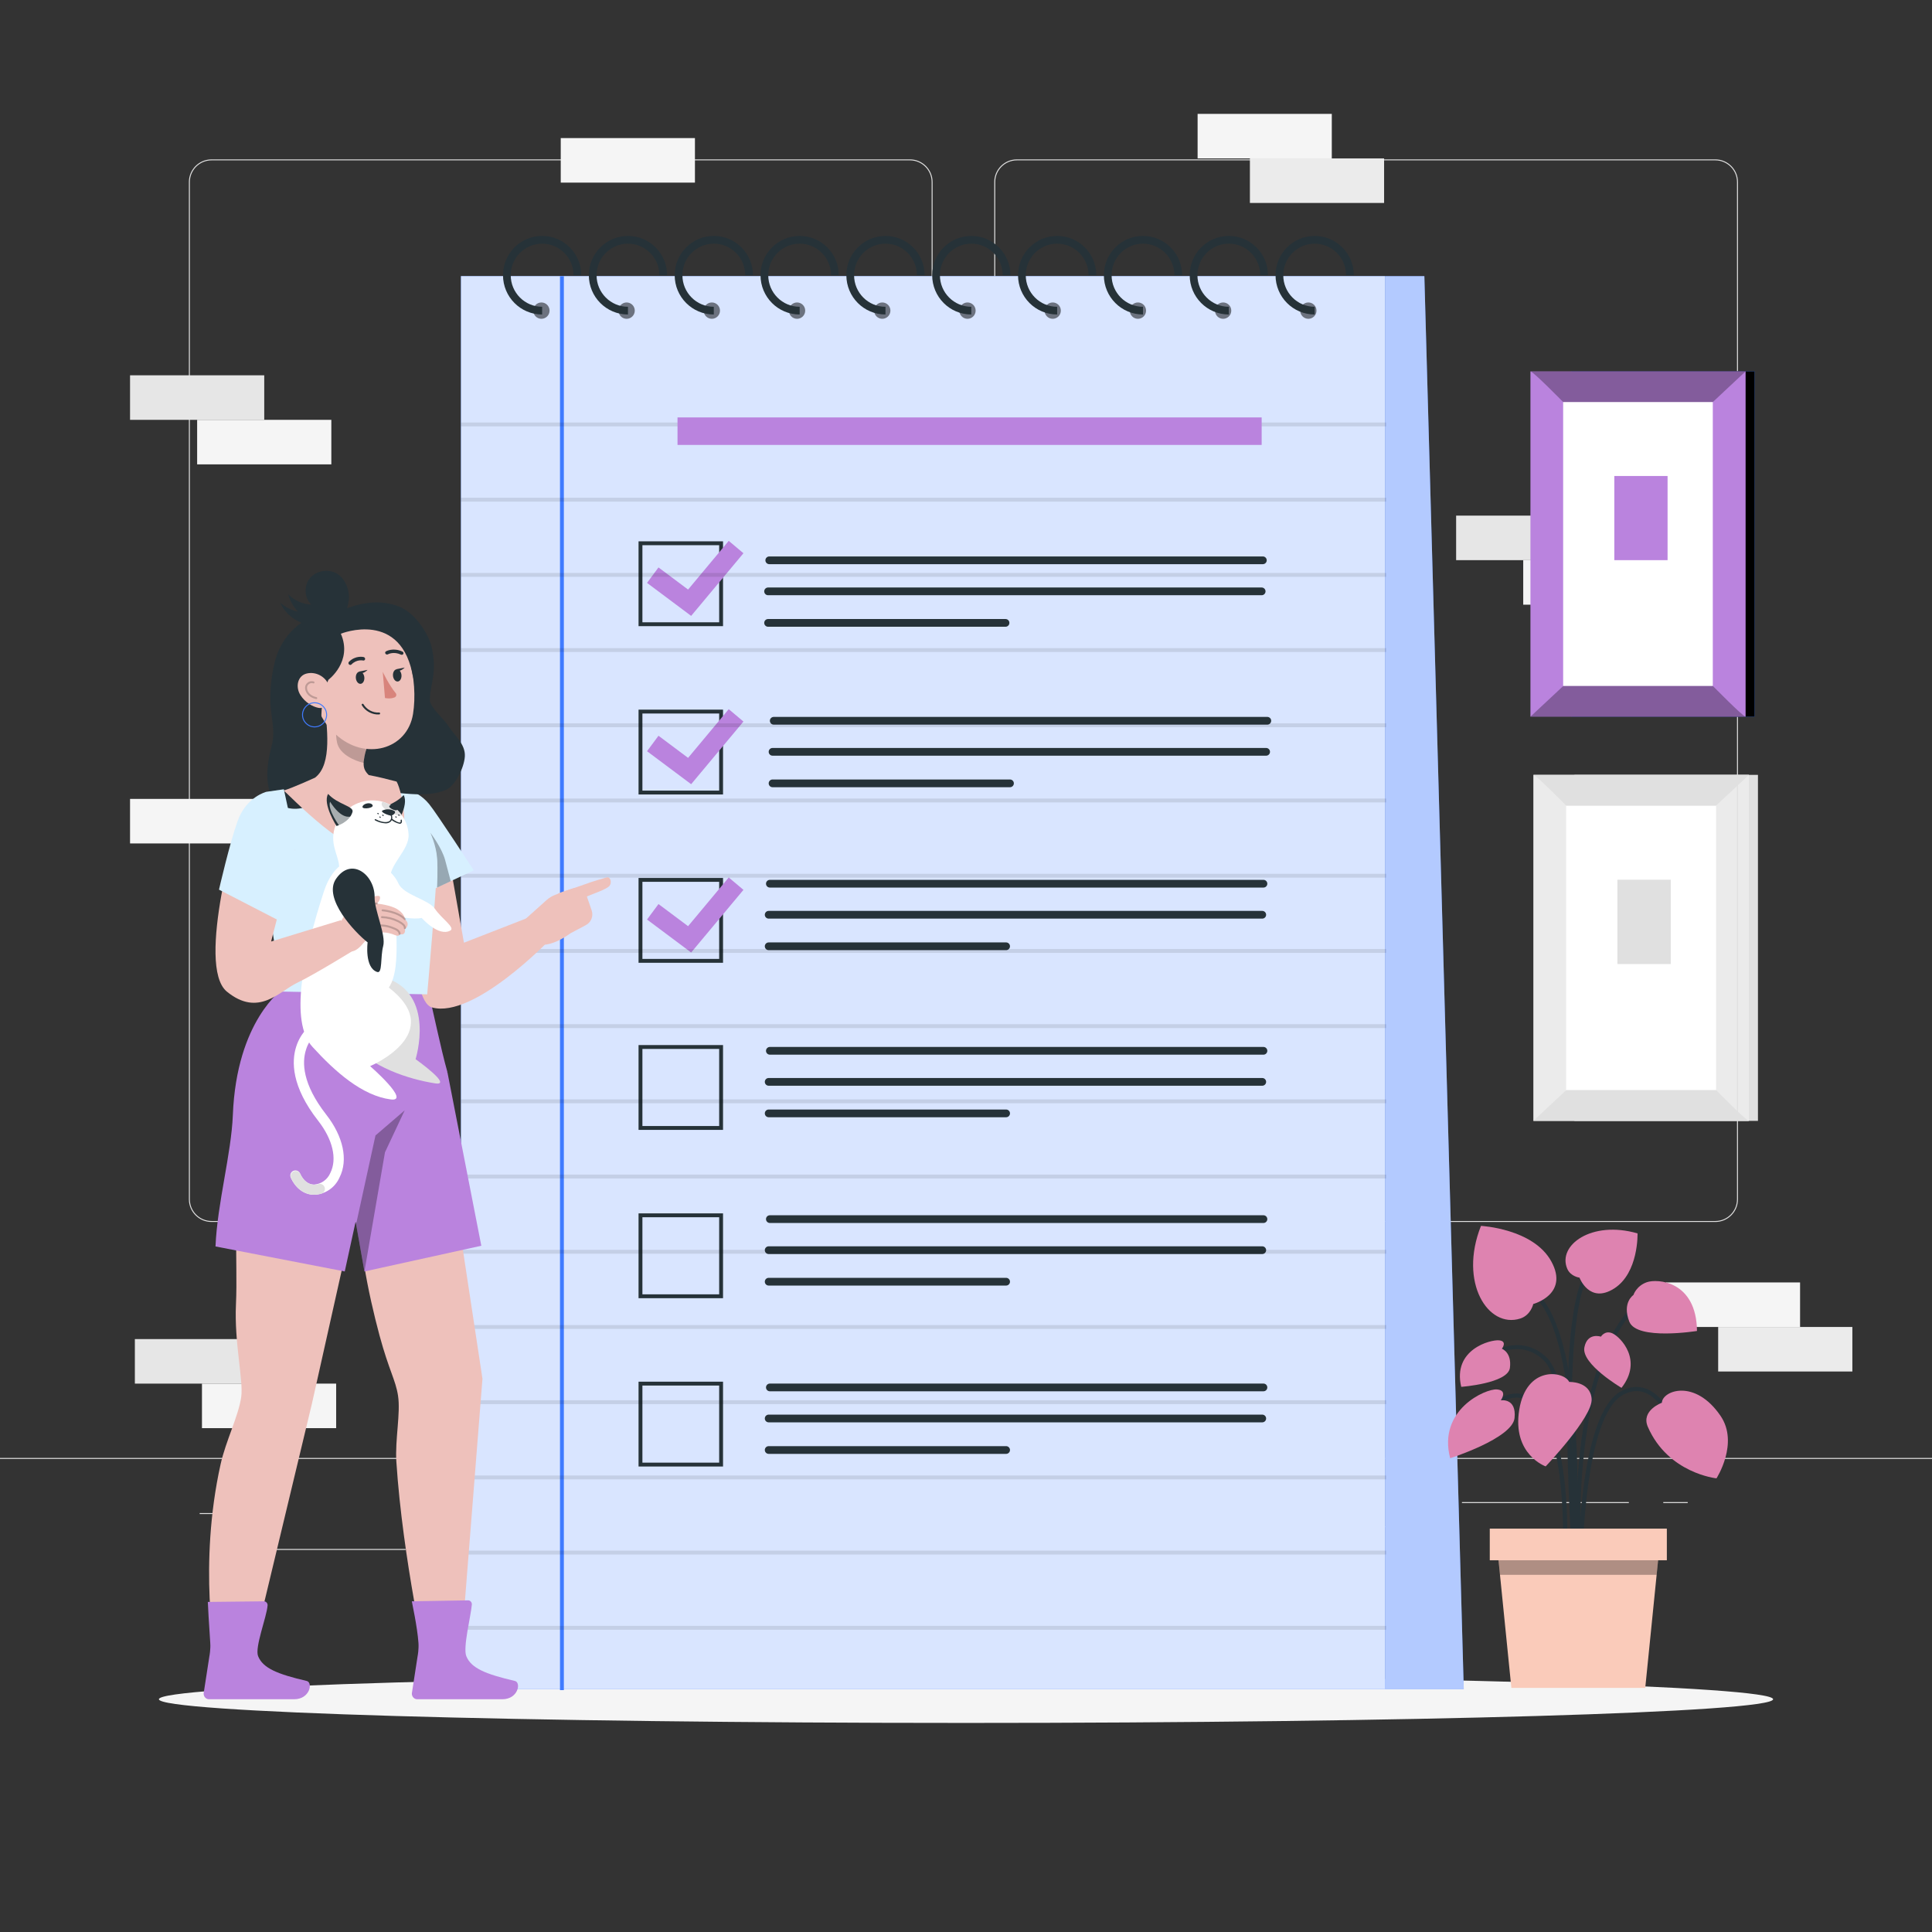 <?xml version="1.0" encoding="utf-8"?>
<svg version="1.1" xmlns="http://www.w3.org/2000/svg" x="0px" y="0px" viewBox="0 0 500 500" style="enable-background:new 0 0 500 500;">
  <rect x="0" y="0" width="500" height="500" fill="#333333" stroke="none"/>
  <g id="Background_complete">
    <g>
      <g>
        <g>
          <rect x="407.458" y="200.534" style="fill:#E0E0E0;" width="47.5" height="89.549"/>
          <rect x="396.831" y="200.534" style="fill:#EBEBEB;" width="55.797" height="89.549"/>
          <rect x="405.312" y="208.488" style="fill:#FFFFFF;" width="38.809" height="73.641"/>
        </g>
      </g>
      <path style="fill:#E0E0E0;" d="M396.831,200.534c0.687,0,8.481,7.954,8.481,7.954h38.809l8.507-7.954H396.831z"/>
      <path style="fill:#E0E0E0;" d="M452.628,290.082c-0.686,0-8.481-7.954-8.481-7.954h-38.809l-8.507,7.954H452.628z"/>
      <rect x="418.582" y="227.666" style="fill:#E0E0E0;" width="13.811" height="21.828"/>
    </g>
    <g>
      <g>
        <g>
          <g>
            <g>
              <path style="fill:#E0E0E0;" d="M443.92,316.245H263.174c-3.232,0-5.862-2.63-5.862-5.862V47.11 c0-3.232,2.63-5.862,5.862-5.862H443.92c3.232,0,5.862,2.629,5.862,5.862v263.273 C449.783,313.616,447.153,316.245,443.92,316.245z M263.174,41.498c-3.095,0-5.612,2.518-5.612,5.612v263.273 c0,3.095,2.518,5.612,5.612,5.612H443.92c3.095,0,5.612-2.517,5.612-5.612V47.11c0-3.094-2.518-5.612-5.612-5.612H263.174z"/>
            </g>
          </g>
          <g>
            <g>
              <path style="fill:#E0E0E0;" d="M235.493,316.245H54.746c-3.232,0-5.862-2.63-5.862-5.862V47.11 c0-3.232,2.629-5.862,5.862-5.862h180.747c3.232,0,5.862,2.629,5.862,5.862v263.273 C241.355,313.616,238.725,316.245,235.493,316.245z M54.746,41.498c-3.094,0-5.612,2.518-5.612,5.612v263.273 c0,3.095,2.518,5.612,5.612,5.612h180.747c3.095,0,5.612-2.517,5.612-5.612V47.11c0-3.094-2.518-5.612-5.612-5.612H54.746z"/>
            </g>
          </g>
        </g>
        <g>
          <g>
            <rect x="0" y="377.315" style="fill:#E0E0E0;" width="500" height="0.25"/>
          </g>
        </g>
      </g>
      <rect x="51.672" y="391.579" style="fill:#E0E0E0;" width="16.06" height="0.25"/>
      <rect x="170.352" y="388.869" style="fill:#E0E0E0;" width="53.53" height="0.25"/>
      <rect x="68.732" y="400.869" style="fill:#E0E0E0;" width="36.25" height="0.25"/>
      <rect x="378.352" y="388.739" style="fill:#E0E0E0;" width="43.19" height="0.25"/>
      <rect x="430.452" y="388.739" style="fill:#E0E0E0;" width="6.33" height="0.25"/>
      <rect x="316.212" y="394.969" style="fill:#E0E0E0;" width="53.89" height="0.25"/>
    </g>
    <g>
      <rect x="33.656" y="97.128" style="fill:#E6E6E6;" width="34.729" height="11.526"/>
      <rect x="51.02" y="108.653" style="fill:#F5F5F5;" width="34.728" height="11.526"/>
    </g>
    <g>
      <rect x="376.845" y="133.442" style="fill:#E6E6E6;" width="34.728" height="11.526"/>
      <rect x="394.209" y="144.967" style="fill:#F5F5F5;" width="34.728" height="11.526"/>
    </g>
    <g>
      <rect x="34.903" y="346.553" style="fill:#E6E6E6;" width="34.728" height="11.526"/>
      <rect x="52.268" y="358.078" style="fill:#F5F5F5;" width="34.728" height="11.526"/>
    </g>
    <rect x="145.12" y="35.735" style="fill:#F5F5F5;" width="34.728" height="11.526"/>
    <rect x="33.656" y="206.756" style="fill:#F5F5F5;" width="34.729" height="11.526"/>
    <g>
      <rect x="431.128" y="331.894" style="fill:#F5F5F5;" width="34.728" height="11.526"/>
      <rect x="444.662" y="343.419" style="fill:#EBEBEB;" width="34.728" height="11.526"/>
    </g>
    <g>
      <rect x="309.939" y="29.471" style="fill:#F5F5F5;" width="34.729" height="11.526"/>
      <rect x="323.474" y="40.997" style="fill:#EBEBEB;" width="34.729" height="11.526"/>
    </g>
  </g>
  <g id="Background_simple" style="display:none;">
    <g style="display:inline;">
      <path style="fill:#407BFF;" d="M161.267,156.433c-27.902,2.234-54.809,6.989-78.672,14.448 c-28.126,8.791-56.863,22.487-48.375,40.401c15.67,33.072,90.842,33.674,75.833,55.911c-17.001,25.188-5.6,54.734,70.687,62.95 c144.896,15.605,320.055-75.705,270.859-125.88C420.973,173.027,309.422,144.574,161.267,156.433z"/>
      <path style="opacity:0.9;fill:#FFFFFF;" d="M161.267,156.433c-27.902,2.234-54.809,6.989-78.672,14.448 c-28.126,8.791-56.863,22.487-48.375,40.401c15.67,33.072,90.842,33.674,75.833,55.911c-17.001,25.188-5.6,54.734,70.687,62.95 c144.896,15.605,320.055-75.705,270.859-125.88C420.973,173.027,309.422,144.574,161.267,156.433z"/>
    </g>
  </g>
  <g id="Shadow">
    <g>
      <g>
        <path style="fill:#F5F5F5;" d="M458.875,439.762c0,3.387-93.517,6.132-208.875,6.132s-208.875-2.746-208.875-6.132 c0-3.387,93.516-6.132,208.875-6.132S458.875,436.375,458.875,439.762z"/>
      </g>
    </g>
  </g>
  <g id="Picture">
    <g>
      <g>
        <g>
          <rect x="406.684" y="96.109" style="fill:#407BFF;" width="47.402" height="89.363"/>
          <rect x="406.684" y="96.109" style="opacity: 1;" width="47.402" height="89.363"/>
          <rect x="396.078" y="96.109" style="fill: rgb(186, 131, 222);" width="55.681" height="89.363"/>
          <rect x="404.542" y="104.047" style="fill:#FFFFFF;" width="38.728" height="73.488"/>
        </g>
      </g>
      <path style="opacity:0.3;" d="M396.078,96.109c0.685,0,8.463,7.937,8.463,7.937h38.728l8.49-7.937H396.078z"/>
      <path style="opacity:0.3;" d="M451.759,185.472c-0.685,0-8.463-7.937-8.463-7.937h-38.728l-8.49,7.937H451.759z"/>
      <rect x="417.784" y="123.185" style="fill: rgb(186, 131, 222);" width="13.783" height="21.783"/>
    </g>
  </g>
  <g id="Notebook">
    <g>
      <rect x="119.298" y="71.461" style="fill:#407BFF;" width="239.127" height="365.69"/>
      <rect x="119.298" y="71.461" style="opacity:0.8;fill:#FFFFFF;" width="239.127" height="365.69"/>
      <path style="opacity:0.5;" d="M142.225,80.392c0,1.168-0.943,2.115-2.106,2.115c-1.163,0-2.106-0.947-2.106-2.115 c0-1.168,0.943-2.115,2.106-2.115C141.282,78.276,142.225,79.223,142.225,80.392z"/>
      <path style="opacity:0.5;" d="M164.279,80.392c0,1.168-0.943,2.115-2.106,2.115c-1.163,0-2.106-0.947-2.106-2.115 c0-1.168,0.943-2.115,2.106-2.115C163.336,78.276,164.279,79.223,164.279,80.392z"/>
      <path style="opacity:0.5;" d="M186.332,80.392c0,1.168-0.943,2.115-2.106,2.115c-1.163,0-2.106-0.947-2.106-2.115 c0-1.168,0.943-2.115,2.106-2.115C185.389,78.276,186.332,79.223,186.332,80.392z"/>
      <path style="opacity:0.5;" d="M208.386,80.392c0,1.168-0.943,2.115-2.106,2.115c-1.163,0-2.106-0.947-2.106-2.115 c0-1.168,0.943-2.115,2.106-2.115C207.443,78.276,208.386,79.223,208.386,80.392z"/>
      <path style="opacity:0.5;" d="M230.439,80.392c0,1.168-0.943,2.115-2.106,2.115c-1.163,0-2.106-0.947-2.106-2.115 c0-1.168,0.943-2.115,2.106-2.115C229.496,78.276,230.439,79.223,230.439,80.392z"/>
      <path style="opacity:0.5;" d="M252.493,80.392c0,1.168-0.943,2.115-2.106,2.115c-1.163,0-2.106-0.947-2.106-2.115 c0-1.168,0.943-2.115,2.106-2.115C251.55,78.276,252.493,79.223,252.493,80.392z"/>
      <path style="opacity:0.5;" d="M274.546,80.392c0,1.168-0.943,2.115-2.106,2.115c-1.163,0-2.106-0.947-2.106-2.115 c0-1.168,0.943-2.115,2.106-2.115C273.603,78.276,274.546,79.223,274.546,80.392z"/>
      <path style="opacity:0.5;" d="M296.6,80.392c0,1.168-0.943,2.115-2.106,2.115c-1.163,0-2.106-0.947-2.106-2.115 c0-1.168,0.943-2.115,2.106-2.115C295.657,78.276,296.6,79.223,296.6,80.392z"/>
      <path style="opacity:0.5;" d="M318.653,80.392c0,1.168-0.943,2.115-2.106,2.115c-1.163,0-2.106-0.947-2.106-2.115 c0-1.168,0.943-2.115,2.106-2.115C317.71,78.276,318.653,79.223,318.653,80.392z"/>
      <path style="opacity:0.5;" d="M340.707,80.392c0,1.168-0.943,2.115-2.106,2.115c-1.163,0-2.106-0.947-2.106-2.115 c0-1.168,0.943-2.115,2.106-2.115C339.764,78.276,340.707,79.223,340.707,80.392z"/>
      <path style="fill:none;stroke:#263238;stroke-width:2;stroke-linejoin:round;stroke-miterlimit:10;" d="M140.305,80.392 c-5.041,0-9.127-4.104-9.127-9.166s4.086-9.166,9.127-9.166s9.127,4.104,9.127,9.166"/>
      <path style="fill:none;stroke:#263238;stroke-width:2;stroke-linejoin:round;stroke-miterlimit:10;" d="M162.519,80.392 c-5.041,0-9.127-4.104-9.127-9.166s4.086-9.166,9.127-9.166s9.127,4.104,9.127,9.166"/>
      <path style="fill:none;stroke:#263238;stroke-width:2;stroke-linejoin:round;stroke-miterlimit:10;" d="M184.734,80.392 c-5.041,0-9.127-4.104-9.127-9.166s4.086-9.166,9.127-9.166s9.127,4.104,9.127,9.166"/>
      <path style="fill:none;stroke:#263238;stroke-width:2;stroke-linejoin:round;stroke-miterlimit:10;" d="M206.948,80.392 c-5.041,0-9.127-4.104-9.127-9.166s4.086-9.166,9.127-9.166c5.041,0,9.127,4.104,9.127,9.166"/>
      <path style="fill:none;stroke:#263238;stroke-width:2;stroke-linejoin:round;stroke-miterlimit:10;" d="M229.163,80.392 c-5.041,0-9.127-4.104-9.127-9.166s4.086-9.166,9.127-9.166c5.041,0,9.127,4.104,9.127,9.166"/>
      <path style="fill:none;stroke:#263238;stroke-width:2;stroke-linejoin:round;stroke-miterlimit:10;" d="M251.377,80.392 c-5.041,0-9.127-4.104-9.127-9.166s4.086-9.166,9.127-9.166s9.127,4.104,9.127,9.166"/>
      <path style="fill:none;stroke:#263238;stroke-width:2;stroke-linejoin:round;stroke-miterlimit:10;" d="M273.592,80.392 c-5.041,0-9.127-4.104-9.127-9.166s4.086-9.166,9.127-9.166c5.041,0,9.127,4.104,9.127,9.166"/>
      <path style="fill:none;stroke:#263238;stroke-width:2;stroke-linejoin:round;stroke-miterlimit:10;" d="M295.807,80.392 c-5.041,0-9.127-4.104-9.127-9.166s4.086-9.166,9.127-9.166c5.041,0,9.127,4.104,9.127,9.166"/>
      <path style="fill:none;stroke:#263238;stroke-width:2;stroke-linejoin:round;stroke-miterlimit:10;" d="M318.021,80.392 c-5.041,0-9.127-4.104-9.127-9.166s4.086-9.166,9.127-9.166c5.041,0,9.127,4.104,9.127,9.166"/>
      <path style="fill:none;stroke:#263238;stroke-width:2;stroke-linejoin:round;stroke-miterlimit:10;" d="M340.236,80.392 c-5.041,0-9.127-4.104-9.127-9.166s4.086-9.166,9.127-9.166c5.041,0,9.127,4.104,9.127,9.166"/>
      <polygon style="fill:#407BFF;" points="378.82,437.151 358.426,437.151 358.426,71.461 368.623,71.461 &#9;&#9;"/>
      <g>
        <path style="fill:none;stroke:#263238;stroke-width:2;stroke-linecap:round;stroke-linejoin:round;stroke-miterlimit:10;" d=" M199.086,145.007c42.58,0,85.159,0,127.739,0"/>
        <path style="fill:none;stroke:#263238;stroke-width:2;stroke-linecap:round;stroke-linejoin:round;stroke-miterlimit:10;" d=" M198.779,153.044c42.58,0,85.159,0,127.739,0"/>
        <path style="fill:none;stroke:#263238;stroke-width:2;stroke-linecap:round;stroke-linejoin:round;stroke-miterlimit:10;" d=" M198.779,161.202c20.484,0,40.967,0,61.451,0"/>
        <g>
          <rect x="165.756" y="140.597" style="fill:none;stroke:#263238;stroke-miterlimit:10;" width="20.864" height="20.953"/>
          <g>
            <polygon style="fill: rgb(186, 131, 222);" points="178.87,159.392 167.451,150.852 170.418,146.851 178.075,152.577 188.596,139.972 &#10;&#9;&#9;&#9;&#9;&#9;&#9;192.403,143.177 &#9;&#9;&#9;&#9;&#9;"/>
          </g>
        </g>
      </g>
      <g>
        <path style="fill:none;stroke:#263238;stroke-width:2;stroke-linecap:round;stroke-linejoin:round;stroke-miterlimit:10;" d=" M200.242,186.535c42.58,0,85.159,0,127.739,0"/>
        <path style="fill:none;stroke:#263238;stroke-width:2;stroke-linecap:round;stroke-linejoin:round;stroke-miterlimit:10;" d=" M199.934,194.572c42.58,0,85.159,0,127.739,0"/>
        <path style="fill:none;stroke:#263238;stroke-width:2;stroke-linecap:round;stroke-linejoin:round;stroke-miterlimit:10;" d=" M199.934,202.73c20.484,0,40.967,0,61.451,0"/>
        <g>
          <rect x="165.756" y="184.156" style="fill:none;stroke:#263238;stroke-miterlimit:10;" width="20.864" height="20.953"/>
          <g>
            <polygon style="fill: rgb(186, 131, 222);" points="178.87,202.951 167.451,194.411 170.418,190.41 178.075,196.136 188.596,183.531 &#10;&#9;&#9;&#9;&#9;&#9;&#9;192.403,186.736 &#9;&#9;&#9;&#9;&#9;"/>
          </g>
        </g>
      </g>
      <g>
        <path style="fill:none;stroke:#263238;stroke-width:2;stroke-linecap:round;stroke-linejoin:round;stroke-miterlimit:10;" d=" M199.24,228.702c42.58,0,85.159,0,127.739,0"/>
        <path style="fill:none;stroke:#263238;stroke-width:2;stroke-linecap:round;stroke-linejoin:round;stroke-miterlimit:10;" d=" M198.932,236.739c42.58,0,85.159,0,127.739,0"/>
        <path style="fill:none;stroke:#263238;stroke-width:2;stroke-linecap:round;stroke-linejoin:round;stroke-miterlimit:10;" d=" M198.932,244.897c20.484,0,40.967,0,61.451,0"/>
        <g>
          <rect x="165.756" y="227.715" style="fill:none;stroke:#263238;stroke-miterlimit:10;" width="20.864" height="20.953"/>
          <g>
            <polygon style="fill: rgb(186, 131, 222);" points="178.87,246.509 167.451,237.97 170.418,233.968 178.075,239.694 188.596,227.089 &#10;&#9;&#9;&#9;&#9;&#9;&#9;192.403,230.294 &#9;&#9;&#9;&#9;&#9;"/>
          </g>
        </g>
      </g>
      <g>
        <path style="fill:none;stroke:#263238;stroke-width:2;stroke-linecap:round;stroke-linejoin:round;stroke-miterlimit:10;" d=" M199.24,271.948c42.58,0,85.159,0,127.739,0"/>
        <path style="fill:none;stroke:#263238;stroke-width:2;stroke-linecap:round;stroke-linejoin:round;stroke-miterlimit:10;" d=" M198.932,279.985c42.58,0,85.159,0,127.739,0"/>
        <path style="fill:none;stroke:#263238;stroke-width:2;stroke-linecap:round;stroke-linejoin:round;stroke-miterlimit:10;" d=" M198.932,288.143c20.484,0,40.967,0,61.451,0"/>
        <g>
          <rect x="165.756" y="270.961" style="fill:none;stroke:#263238;stroke-miterlimit:10;" width="20.864" height="20.953"/>
        </g>
      </g>
      <g>
        <path style="fill:none;stroke:#263238;stroke-width:2;stroke-linecap:round;stroke-linejoin:round;stroke-miterlimit:10;" d=" M199.24,315.507c42.58,0,85.159,0,127.739,0"/>
        <path style="fill:none;stroke:#263238;stroke-width:2;stroke-linecap:round;stroke-linejoin:round;stroke-miterlimit:10;" d=" M198.932,323.544c42.58,0,85.159,0,127.739,0"/>
        <path style="fill:none;stroke:#263238;stroke-width:2;stroke-linecap:round;stroke-linejoin:round;stroke-miterlimit:10;" d=" M198.932,331.702c20.484,0,40.967,0,61.451,0"/>
        <g>
          <rect x="165.756" y="314.52" style="fill:none;stroke:#263238;stroke-miterlimit:10;" width="20.864" height="20.953"/>
        </g>
      </g>
      <g>
        <path style="fill:none;stroke:#263238;stroke-width:2;stroke-linecap:round;stroke-linejoin:round;stroke-miterlimit:10;" d=" M199.24,359.065c42.58,0,85.159,0,127.739,0"/>
        <path style="fill:none;stroke:#263238;stroke-width:2;stroke-linecap:round;stroke-linejoin:round;stroke-miterlimit:10;" d=" M198.932,367.102c42.58,0,85.159,0,127.739,0"/>
        <path style="fill:none;stroke:#263238;stroke-width:2;stroke-linecap:round;stroke-linejoin:round;stroke-miterlimit:10;" d=" M198.932,375.26c20.484,0,40.967,0,61.451,0"/>
        <g>
          <rect x="165.756" y="358.078" style="fill:none;stroke:#263238;stroke-miterlimit:10;" width="20.864" height="20.953"/>
        </g>
      </g>
      <path style="fill:none;stroke:#407BFF;stroke-miterlimit:10;" d="M145.426,71.461c0,121.981,0,243.961,0,365.942"/>
      <polygon style="opacity:0.6;fill:#FFFFFF;" points="378.82,437.151 358.426,437.151 358.426,71.461 368.623,71.461 &#9;&#9;"/>
      <path style="opacity:0.1;fill:none;stroke:#000000;stroke-miterlimit:10;" d="M119.298,109.845c79.819,0,159.637,0,239.455,0"/>
      <path style="opacity:0.1;fill:none;stroke:#000000;stroke-miterlimit:10;" d="M119.298,129.309c79.819,0,159.637,0,239.455,0"/>
      <path style="opacity:0.1;fill:none;stroke:#000000;stroke-miterlimit:10;" d="M119.298,148.774c79.819,0,159.637,0,239.455,0"/>
      <path style="opacity:0.1;fill:none;stroke:#000000;stroke-miterlimit:10;" d="M119.298,168.238c79.819,0,159.637,0,239.455,0"/>
      <path style="opacity:0.1;fill:none;stroke:#000000;stroke-miterlimit:10;" d="M119.298,187.703c79.819,0,159.637,0,239.455,0"/>
      <path style="opacity:0.1;fill:none;stroke:#000000;stroke-miterlimit:10;" d="M119.298,207.167c79.819,0,159.637,0,239.455,0"/>
      <path style="opacity:0.1;fill:none;stroke:#000000;stroke-miterlimit:10;" d="M119.298,226.632c79.819,0,159.637,0,239.455,0"/>
      <path style="opacity:0.1;fill:none;stroke:#000000;stroke-miterlimit:10;" d="M119.298,246.096c79.819,0,159.637,0,239.455,0"/>
      <path style="opacity:0.1;fill:none;stroke:#000000;stroke-miterlimit:10;" d="M119.298,265.561c79.819,0,159.637,0,239.455,0"/>
      <path style="opacity:0.1;fill:none;stroke:#000000;stroke-miterlimit:10;" d="M119.298,285.026c79.819,0,159.637,0,239.455,0"/>
      <path style="opacity:0.1;fill:none;stroke:#000000;stroke-miterlimit:10;" d="M119.298,304.49c79.819,0,159.637,0,239.455,0"/>
      <path style="opacity:0.1;fill:none;stroke:#000000;stroke-miterlimit:10;" d="M119.298,323.954c79.819,0,159.637,0,239.455,0"/>
      <path style="opacity:0.1;fill:none;stroke:#000000;stroke-miterlimit:10;" d="M119.298,343.419c79.819,0,159.637,0,239.455,0"/>
      <path style="opacity:0.1;fill:none;stroke:#000000;stroke-miterlimit:10;" d="M119.298,362.884c79.819,0,159.637,0,239.455,0"/>
      <path style="opacity:0.1;fill:none;stroke:#000000;stroke-miterlimit:10;" d="M119.298,382.348c79.819,0,159.637,0,239.455,0"/>
      <path style="opacity:0.1;fill:none;stroke:#000000;stroke-miterlimit:10;" d="M119.298,401.813c79.819,0,159.637,0,239.455,0"/>
      <path style="opacity:0.1;fill:none;stroke:#000000;stroke-miterlimit:10;" d="M119.298,421.277c79.819,0,159.637,0,239.455,0"/>
      <rect x="175.34" y="108.027" style="fill: rgb(186, 131, 222);" width="151.177" height="7.119"/>
    </g>
  </g>
  <g id="Plant">
    <g>
      <g>
        <g>
          <g>
            <path style="fill:#263238;" d="M407.873,400.768c-0.014-0.42-1.458-42.127-8.391-48.724 c-6.743-6.414-14.481-0.239-14.807,0.027l-0.695-0.815c0.088-0.072,8.821-7.049,16.258,0.027 c7.244,6.893,8.661,47.717,8.718,49.452L407.873,400.768z"/>
          </g>
          <g>
            <path style="fill:#263238;" d="M408.468,408.965c-0.05-0.499-4.738-50.07,13.762-70.846l0.818,0.697 c-18.193,20.432-13.549,69.552-13.5,70.045L408.468,408.965z"/>
          </g>
          <g>
            <path style="fill:#263238;" d="M407.784,403.721l-1.083-0.071c0.038-0.562,3.621-56.355-9.949-68.569l0.734-0.782 C411.436,346.857,407.939,401.405,407.784,403.721z"/>
          </g>
          <g>
            <path style="fill:#263238;" d="M409.55,403.69l-1.085-0.008c0.013-1.537,0.448-37.686,10.941-43.57 c2.333-1.309,4.617-1.527,6.79-0.648c6.345,2.568,9.489,13.619,9.62,14.087l-1.047,0.28c-0.031-0.11-3.135-11.018-8.989-13.386 c-1.845-0.746-3.808-0.548-5.834,0.588C409.988,366.616,409.553,403.32,409.55,403.69z"/>
          </g>
          <g>
            <path style="fill:#263238;" d="M405.464,403.716l-1.083-0.06c0.016-0.285,1.583-28.567-6.217-38.531 c-1.89-2.414-3.941-3.565-6.109-3.416c-5.111,0.349-9.396,7.668-9.439,7.741l-0.945-0.523 c0.186-0.322,4.613-7.888,10.306-8.278c2.547-0.177,4.921,1.113,7.048,3.83C407.07,374.757,405.533,402.539,405.464,403.716z"/>
          </g>
          <g>
            <path style="fill:#263238;" d="M407.174,407.563c-0.212-2.744-5.099-67.319,3.499-78.698l0.872,0.63 c-8.36,11.065-3.34,77.319-3.289,77.987L407.174,407.563z"/>
          </g>
        </g>
        <g>
          <path style="fill: rgb(222, 131, 176);" d="M430.09,363.03c0,0-5.487,1.984-3.624,6.253c5.249,12.03,17.759,13.312,17.759,13.312 s5.87-9.094,1.059-16.157C438.649,356.701,430.23,359.886,430.09,363.03z"/>
        </g>
        <g>
          <path style="fill: rgb(222, 131, 176);" d="M406.111,357.646c0,0,5.492-0.225,5.805,4.407c0.312,4.632-11.898,17.447-11.898,17.447 s-8.714-3.083-6.842-14.642C395.047,353.299,404.746,354.797,406.111,357.646z"/>
        </g>
        <g>
          <path style="fill: rgb(222, 131, 176);" d="M408.774,330.652c0,0-2.307-0.278-3.174-2.309c-2.588-6.06,6.305-12.594,18.194-9.141 c0,0,0.315,10.238-6.083,14.277C411.313,337.517,408.774,330.652,408.774,330.652z"/>
        </g>
        <g>
          <path style="fill: rgb(222, 131, 176);" d="M396.807,337.475c0,0-0.611,2.888-3.387,3.77c-8.279,2.631-15.967-9.311-10.146-23.985 c0,0,13.558,0.687,18.214,9.209C406.145,334.991,396.807,337.475,396.807,337.475z"/>
        </g>
        <g>
          <path style="fill: rgb(222, 131, 176);" d="M388.399,362.404c0,0,1.914-2.568-0.978-2.82c-2.892-0.252-15.411,5.238-12.119,17.805 c0,0,16.103-5.14,16.661-10.401C392.521,361.726,388.399,362.404,388.399,362.404z"/>
        </g>
        <g>
          <path style="fill: rgb(222, 131, 176);" d="M422.73,335.148c0,0,0.723-2.332,3.451-3.306c2.727-0.975,12.859-0.363,12.999,12.609 c0,0-15.586,2.535-17.515-2.406C419.735,337.103,422.73,335.148,422.73,335.148z"/>
        </g>
        <g>
          <path style="fill: rgb(222, 131, 176);" d="M414.318,345.928c0,0,1.048-1.778,3.05-0.827c2.003,0.951,7.906,6.896,2.276,14.072 c0,0-10.461-6.155-9.606-10.475C410.826,344.717,414.318,345.928,414.318,345.928z"/>
        </g>
        <g>
          <path style="fill: rgb(222, 131, 176);" d="M388.688,349.057c0,0,1.511-1.937-0.702-2.177c-2.213-0.24-12.128,2.35-9.819,12.036 c0,0,12.079-0.888,12.597-4.912C391.283,349.979,388.688,349.057,388.688,349.057z"/>
        </g>
        <polygon style="fill: rgb(250, 203, 186);" points="425.789 436.826 391.141 436.826 387.403 399.704 418.338 399.704 429.527 399.704"/>
        <rect x="385.553" y="395.608" style="fill: rgb(250, 203, 186);" width="45.824" height="8.191"/>
      </g>
      <polygon style="opacity:0.3;" points="387.815,403.799 429.115,403.799 428.736,407.563 388.194,407.563 &#9;&#9;"/>
    </g>
  </g>
  <g id="Character">
    <g>
      <g>
        <path style="fill:#EEC1BB;" d="M100.787,273.541l-20.051,89.682L64.408,431.27l-8.637-2.755c0,0-4.498-23.435,1.322-49.579 c1.337-6.026,4.641-12.501,5.328-17.374c0.622-4.268-1.819-14.014-1.355-23.975c0.548-12.042-1.232-24.486,2.779-35.971 c0,0-2.955-12.899,4.805-29.091L100.787,273.541z"/>
        <g>
          <path style="fill: rgb(186, 131, 222);" d="M79.37,435.029c-7.569-1.76-11.33-3.303-12.574-6.419c-0.908-2.275,2.209-10.073,2.453-13.108 c0.047-0.577-0.382-1.07-0.932-1.084l-14.532,0.162c0,0.254,0.313,6.229,0.628,10.59c0.119,1.639-0.194,3.341-0.223,3.456 l-1.434,9.277c-0.211,0.775,0.216,1.582,0.952,1.804c0.131,0.039,0.267,0.058,0.403,0.056c3.938,0,4.811,0,9.713,0l12.296,0 C80.207,439.762,81.054,435.43,79.37,435.029z"/>
        </g>
      </g>
      <g>
        <path style="fill:#EEC1BB;" d="M112.053,272.416l-28.634,6.975c-3.29,16.751,9.55,29.039,9.55,29.039 c-0.75,11.473,2.3,26.189,5.25,37.185c2.45,9.053,4.18,11.564,4.79,15.578c0.7,4.573-0.8,11.326-0.43,17.117 c1.64,25.144,7.933,52.961,7.933,52.961l8.526-0.634l5.823-73.822L112.053,272.416z"/>
        <g>
          <path style="fill: rgb(186, 131, 222);" d="M133.253,435.029c-7.569-1.76-11.33-3.303-12.574-6.419c-0.908-2.275,1.187-10.321,1.432-13.356 c0.047-0.577-0.382-1.07-0.932-1.084l-14.593,0.248c0,0.254,1.395,6.392,1.711,10.752c0.119,1.639-0.194,3.341-0.223,3.456 l-1.434,9.277c-0.211,0.775,0.216,1.582,0.952,1.804c0.131,0.039,0.267,0.058,0.403,0.056c3.938,0,4.811,0,9.713,0l12.296,0 C134.089,439.762,134.936,435.43,133.253,435.029z"/>
        </g>
      </g>
      <g>
        <path style="fill: rgb(186, 131, 222);" d="M115.775,277.395c-1.772-6.274-3.693-15.947-5.095-21.458H73.203c0,0-11.979,8.125-12.942,32.625 c-0.396,10.055-4.021,22.804-4.49,34.018l33.452,6.472l6.568-30.123L115.775,277.395z"/>
        <polygon style="fill: rgb(186, 131, 222);" points="115.775,277.395 124.564,322.4 94.316,329.052 91.113,310.88 91.38,294.174 &#9;&#9;&#9;"/>
        <polygon style="opacity:0.3;" points="92.16,316.816 97.175,293.853 104.733,287.361 99.629,298.217 94.316,329.052 &#9;&#9;&#9;"/>
      </g>
      <g>
        <g>
          <path style="fill:#EEC1BB;" d="M116.647,224.568l3.422,19.404l17.625-6.869l4.444,6.243c0,0-19.526,20.364-30.32,17.384 c-6.122-1.69-4.867-32.194-4.867-32.194L116.647,224.568z"/>
          <path style="fill: rgb(215, 240, 255);" d="M107.076,205.04c0,0,2.033,0.673,4.003,3.079c1.969,2.406,11.534,17.128,11.534,17.128 l-15.004,7.033L107.076,205.04z"/>
          <path style="opacity:0.3;" d="M113.107,229.703c0,0,0.247-4.456,0-7.738c-0.247-3.282-1.747-6.47-1.747-6.47 s3.001,3.893,3.845,7.104c0.844,3.211,1.443,5.445,1.443,5.445L113.107,229.703z"/>
        </g>
        <path style="fill: rgb(215, 240, 255);" d="M102.889,203.629l4.187,1.411c0,0,6.031,12.901,6.031,18.238c0,5.336-2.55,34.056-2.55,34.056 l-37.59-0.715l-2.054-13.16l-2.786-17.847c0,0,5.459-10.21,3.214-19.653l2.246-1.218L102.889,203.629z"/>
        <path style="fill:#EEC1BB;" d="M137.837,243.531c3.238,3.042,9.777-1.986,9.777-1.986l4.006-2.124 c1.348-0.715,1.99-2.293,1.523-3.745l-1.252-3.639c-0.004-0.01-0.007-0.02-0.01-0.03c-0.585-1.644-2.392-2.503-4.036-1.919 l-4.106,1.476c-0.829,0.305-1.593,0.761-2.254,1.347l-5.934,5.318L137.837,243.531z"/>
        <path style="fill:#EEC1BB;" d="M144.417,231.282c0.821-0.476,4.914-1.651,6.988-2.444c2.074-0.793,4.783-1.518,5.628-1.771 c0.845-0.254,1.403,1.188,0.753,2.129c-0.65,0.941-4.656,2.24-6.089,2.885c-1.434,0.645-3.781,1.765-3.695,2.543 C148.002,234.624,143.597,231.758,144.417,231.282z"/>
      </g>
      <g>
        <path style="fill:#263238;" d="M71.388,170.316c-0.973,3.468-1.453,7.056-1.425,10.658c-0.049,4.118,1.432,7.907,0.364,11.959 c-1.248,4.727-2.732,13.158,2.94,15.793c1.479,0.587,3.095,0.739,4.657,0.44c5.525-0.7,10.676-3.122,16.166-4.042 c6.825-1.097,14.873,2.022,21.307-0.703c2.43-1.025,4.725-5.774,4.904-8.63c0.218-3.242-2.793-5.56-4.361-8.026 c-1.16-1.864-4.208-4.225-4.687-6.368c-0.066-4.364,2.188-7.264,0.268-14.663c-1.139-3.535-4.476-8.314-8.264-9.763 c-8.228-3.213-16.397,1.887-16.397,1.887C79.566,158.203,73.495,163.464,71.388,170.316z"/>
        <g>
          <g>
            <path style="fill:#EEC1BB;" d="M95.435,200.588c-1.216-1.201-1.478-2.151-1.258-3.91c0.152-1.352,0.581-2.758,1.093-4.129 l-1.814-1.951l-9.429-8.757c0.48,6.089,2.125,15.911-2.504,19.419c0,0-5.646,2.588-8.115,3.336 c1.594,1.202,16.835,17.75,25.941,16.634c8.283-1.016,4.722-16.612,3.29-18.962C100.247,201.632,97.683,200.999,95.435,200.588 z"/>
            <path style="opacity:0.2;" d="M94.2,197.464c-2.588-0.594-6.322-2.307-6.961-5.259c-0.263-1.214-0.298-2.42-0.23-3.223 l7.733,4.796C94.655,194.933,94.02,195.812,94.2,197.464z"/>
            <path style="fill:#EEC1BB;" d="M80.219,172.189c1.28,9.257,1.626,13.191,6.649,17.844c7.554,6.999,18.541,4.02,20.027-5.282 c1.337-8.373-0.981-22.104-10.288-25.589C87.438,155.727,78.938,162.932,80.219,172.189z"/>
            <path style="fill:#263238;" d="M92.085,175.332c0.016,0.872,0.524,1.608,1.136,1.644c0.611,0.036,1.093-0.643,1.077-1.515 c-0.016-0.872-0.524-1.608-1.135-1.644C92.552,173.781,92.069,174.459,92.085,175.332z"/>
            <path style="fill:#263238;" d="M90.632,172.089c0.119,0.007,0.237-0.035,0.325-0.125c1.357-1.406,2.995-1.03,3.014-1.026 c0.243,0.056,0.477-0.092,0.518-0.339c0.04-0.246-0.126-0.494-0.372-0.553c-0.086-0.02-2.141-0.493-3.825,1.252 c-0.168,0.174-0.155,0.464,0.028,0.649C90.409,172.035,90.521,172.083,90.632,172.089z"/>
            <path style="fill:#263238;" d="M104.133,169.442c0.107-0.036,0.198-0.111,0.249-0.217c0.104-0.218-0.003-0.485-0.237-0.595 c-2.358-1.109-4.177-0.109-4.254-0.065c-0.216,0.122-0.277,0.393-0.137,0.604c0.14,0.211,0.428,0.284,0.644,0.163 c0.071-0.04,1.494-0.795,3.369,0.087C103.888,169.476,104.02,169.481,104.133,169.442z"/>
            <path style="fill:#D8847C;" d="M99.05,173.871c0,0,1.615,3.413,3.356,5.506c0.304,0.366,0.152,0.927-0.286,1.112 c-1.128,0.475-2.489,0.155-2.489,0.155L99.05,173.871z"/>
            <path style="fill:#263238;" d="M92.977,173.789l2.153-0.425C95.13,173.364,93.605,174.912,92.977,173.789z"/>
            <path style="fill:#263238;" d="M101.695,174.73c0.016,0.872,0.524,1.608,1.136,1.644c0.611,0.036,1.093-0.643,1.077-1.515 c-0.016-0.872-0.524-1.609-1.135-1.644C102.162,173.179,101.68,173.857,101.695,174.73z"/>
            <path style="fill:#263238;" d="M102.587,173.187l2.153-0.425C104.74,172.762,103.215,174.31,102.587,173.187z"/>
            <path style="fill:none;stroke:#263238;stroke-width:0.5;stroke-linecap:round;stroke-linejoin:round;stroke-miterlimit:10;" d=" M98.125,184.649c-1.696,0.12-3.424-0.799-4.273-2.272"/>
          </g>
        </g>
        <g>
          <path style="fill:#263238;" d="M77.095,158.309c-1.178-1.282-2.054-2.841-2.535-4.515c1.58,1.598,3.774,2.574,6.019,2.679 c-1.839-1.701-1.975-4.87-0.39-6.811c1.585-1.94,4.594-2.475,6.819-1.324c2.225,1.151,3.566,4.418,3.256,6.904 c-0.309,2.486-1.225,6.467-6.612,6.593c-4.445,0.807-9.28-1.73-11.141-5.847C73.823,157.117,75.41,157.921,77.095,158.309z"/>
        </g>
        <path style="fill:#263238;" d="M83.204,187.219c-9.069-5.899-8.779-28.488,7.46-29.805s16.287,18.199,16.287,18.199 c-2.806-18.067-18.739-11.608-18.739-11.608c3.119,7.194-3.209,11.912-3.209,11.912C82.754,180.84,83.204,187.219,83.204,187.219 z"/>
        <path style="fill:#EEC1BB;" d="M77.756,179.895c1.186,1.856,3.025,2.971,4.68,3.305c2.489,0.503,3.577-3.511,2.623-5.938 c-0.859-2.184-3.344-3.542-5.717-2.947C77.006,174.901,76.4,177.773,77.756,179.895z"/>
        <path style="opacity:0.2;fill:none;stroke:#000000;stroke-width:0.5;stroke-linecap:round;stroke-linejoin:round;stroke-miterlimit:10;" d=" M81.143,176.613c-0.791-0.295-1.604,0.234-1.857,0.888c-0.306,0.791,0.146,2.618,2.567,3.168"/>
      </g>
      <path style="fill:none;stroke:#407BFF;stroke-width:0.25;stroke-miterlimit:10;" d="M78.321,185.425 c0.237,1.707,1.812,2.899,3.519,2.662c1.707-0.237,2.899-1.812,2.662-3.519c-0.237-1.707-1.812-2.898-3.519-2.662 C79.276,182.143,78.084,183.718,78.321,185.425z"/>
      <g>
        <g>
          <path style="fill:#E0E0E0;" d="M107.553,274.112c0,0,5.336-16.898-7.865-21.075c-8.066-2.529-10.921,0.69-10.921,0.69 l1.916,16.093c5.403,6.332,14.934,9.445,21.822,10.537C117.516,281.201,107.553,274.112,107.553,274.112z"/>
          <path style="fill:#FFFFFF;" d="M93.05,229.52c-0.489,6.083,12.041,8.842,16.103,8.056c0,0,4.349,4.972,7.405,3.238 c1.331-0.747-2.318-3.113-3.976-5.585c-1.657-2.472-8.114-3.573-9.484-6.619C100.685,223.226,93.654,222.46,93.05,229.52z"/>
          <path style="fill:#FFFFFF;" d="M83.815,230.737c-5.355,16.477-8.909,33.643-2.951,40.186 c5.958,6.543,12.923,12.654,20.27,13.612c5.317,0.68-5.345-8.621-5.345-8.621s20.117-8.497,4.838-20.337 c3.774-5.451,0.862-19.858,2.021-25.558C103.808,224.318,88.787,215.39,83.815,230.737z"/>
          <path style="fill:#263238;" d="M98.146,210.419c-0.422-1.494,3.832-1.916,6.313-4.656c1.494,2.586-2.184,8.305-2.184,8.305 S98.903,213.12,98.146,210.419z"/>
          <path style="fill:#FFFFFF;" d="M87.772,224.242c-0.124-2.95-2.74-6.064-0.881-10.739c1.774-4.295,6.205-6.87,10.815-6.284 c4.42,0.577,7.797,4.228,8.028,8.679c0.326,4.138-5.441,8.076-4.684,12.032C101.806,231.886,87.772,224.242,87.772,224.242z"/>
          <path style="fill:#E0E0E0;" d="M98.989,207.497c-1.274,1.36,3.027,3.64,5.144,3.679 C102.92,209.368,101.092,208.061,98.989,207.497z"/>
          <path style="fill:#FFFFFF;" d="M81.334,309.202H81.2c-2.529-0.048-4.694-1.676-5.958-4.454c-0.291-0.667,0.014-1.443,0.68-1.734 c0.667-0.291,1.443,0.014,1.734,0.68c0.843,1.849,2.127,2.874,3.621,2.874c1.862-0.129,3.492-1.297,4.215-3.018 c1.811-3.621,0.623-8.679-3.18-13.536c-6.907-8.832-6.888-15.327-5.652-19.159c1.159-3.64,3.726-5.91,5.614-6.466 c0.69-0.206,1.417,0.186,1.624,0.876c0.206,0.69-0.186,1.417-0.876,1.624l0,0c-1.006,0.307-2.951,1.858-3.832,4.79 c-1.044,3.267-0.958,8.832,5.221,16.764c4.435,5.661,5.748,11.764,3.458,16.285C86.722,307.344,84.187,309.08,81.334,309.202z"/>
          <path style="fill:#E0E0E0;" d="M81.325,309.202c-2.5,0-4.79-1.609-6.054-4.454c-0.215-0.692,0.171-1.428,0.863-1.643 c0.583-0.181,1.214,0.063,1.522,0.589c1.044,2.309,2.826,3.334,4.742,2.749c0.688-0.212,1.417,0.174,1.629,0.862 c0.212,0.688-0.174,1.417-0.862,1.629C82.568,309.115,81.948,309.205,81.325,309.202z"/>
          <path style="fill:#263238;" d="M91.23,210.122c0.412-1.494-3.832-1.916-6.313-4.656c-1.504,2.587,2.175,8.305,2.175,8.305 S90.473,212.823,91.23,210.122z"/>
          <path style="opacity:0.6;fill:#FFFFFF;enable-background:new    ;" d="M90.914,211.319c-0.479,0-2.472,0.843-5.499-3.832 c-0.709,2.127,2.491,6.351,2.491,6.351S90.492,213.695,90.914,211.319z"/>
          <path style="fill:#263238;" d="M99.028,209.738c0.986-0.434,2.119-0.378,3.056,0.153c0.537,0.364-0.374,1.207-0.958,1.178 C100.541,211.041,98.204,210.131,99.028,209.738z"/>
          <path style="fill:#263238;" d="M99.765,213.082c-0.955-0.051-1.885-0.32-2.721-0.786c-0.079-0.042-0.109-0.141-0.067-0.22 c0.042-0.079,0.141-0.109,0.22-0.067l0,0c2.06,1.044,3.295,0.843,3.774,0.316c0.34-0.444,0.34-1.06,0-1.504 c-0.059-0.065-0.059-0.164,0-0.23c0.069-0.049,0.165-0.032,0.214,0.037c0.003,0.003,0.005,0.007,0.007,0.011 c0.448,0.56,0.448,1.356,0,1.916C100.814,212.926,100.294,213.118,99.765,213.082z"/>
          <path style="fill:#263238;" d="M103.434,213.197c-0.809-0.172-1.565-0.537-2.203-1.063c-0.072-0.056-0.084-0.159-0.029-0.23 c0.056-0.071,0.159-0.084,0.23-0.029l0,0c0.699,0.517,1.83,1.159,2.165,0.958c0.134-0.077,0.124-0.335,0.086-0.536 c-0.016-0.083,0.038-0.164,0.121-0.18c0.004-0.001,0.009-0.002,0.013-0.002c0.076-0.021,0.156,0.024,0.177,0.1 c0.003,0.011,0.005,0.023,0.005,0.034c0.077,0.434,0,0.722-0.23,0.862C103.668,213.169,103.552,213.199,103.434,213.197z"/>
          <path style="fill:#263238;" d="M96.211,208.12c-0.68-0.546-2.347-0.067-2.404,0.709 C93.749,209.604,97.428,209.087,96.211,208.12z"/>
          <path style="fill:#263238;" d="M101.03,208.397c0.67-0.278,1.916,0.508,1.772,1.14 C102.658,210.17,99.823,208.857,101.03,208.397z"/>
          <path style="fill:#263238;" d="M99.296,211.003c0.027,0.063-0.003,0.136-0.066,0.163c-0.018,0.008-0.038,0.011-0.058,0.009 c-0.108-0.008-0.204-0.074-0.249-0.173c-0.032-0.055-0.014-0.125,0.04-0.158c0.022-0.013,0.049-0.019,0.075-0.015 C99.149,210.835,99.249,210.901,99.296,211.003z"/>
          <path style="fill:#263238;" d="M98.031,210.553c0.027,0.063-0.003,0.136-0.067,0.163c-0.018,0.008-0.038,0.011-0.058,0.009 c-0.106-0.008-0.2-0.069-0.249-0.163c-0.032-0.055-0.014-0.125,0.04-0.157c0.022-0.013,0.049-0.019,0.075-0.015 C97.882,210.394,97.98,210.456,98.031,210.553z"/>
          <path style="fill:#263238;" d="M98.539,211.482c0.032,0.055,0.014,0.125-0.04,0.158c-0.022,0.013-0.049,0.019-0.075,0.015 c-0.109-0.006-0.206-0.072-0.249-0.172c-0.032-0.055-0.014-0.125,0.04-0.158c0.022-0.013,0.049-0.019,0.075-0.015 C98.399,211.315,98.496,211.382,98.539,211.482z"/>
          <path style="fill:#263238;" d="M103.425,210.965c0.028,0.057,0.004,0.126-0.054,0.153c-0.022,0.011-0.047,0.014-0.071,0.009 c-0.106-0.008-0.2-0.069-0.249-0.163c-0.032-0.055-0.014-0.125,0.04-0.158c0.022-0.013,0.049-0.019,0.075-0.015 C103.278,210.796,103.378,210.863,103.425,210.965z"/>
          <path style="fill:#263238;" d="M102.668,211.444c0,0.086,0,0.163-0.115,0.163c-0.107-0.004-0.203-0.066-0.249-0.163 c-0.032-0.055-0.014-0.125,0.04-0.158c0.022-0.013,0.049-0.019,0.075-0.015C102.527,211.279,102.623,211.345,102.668,211.444z"/>
        </g>
        <g>
          <path style="fill:#EEC1BB;" d="M61.998,211.753c0,0-11.484,38.209-3.263,44.894c8.221,6.685,13.535-0.1,18.22-2.323 c4.398-2.087,15.391-8.88,15.391-8.88l-4.116-7.307l-18.065,5.523l6.22-24.099l-3.515-14.892 C67.833,204.89,64.013,206.956,61.998,211.753z"/>
          <g>
            <path style="fill:#EEC1BB;" d="M105.476,239.464c0.239-0.864-0.694-1.583-0.694-1.583s0.035-1.21-1.769-2.453 c-1.804-1.243-5.49-1.582-5.49-1.582s0.962-0.764,0.822-1.684c-0.141-0.919-3.168,0.454-3.168,0.454s-3.575,1.431-4.656,2.403 c-1.081,0.972-2.907,4.674-2.907,4.674l3.308,6.538c1.266-0.047,2.435-1.322,3.302-2.369c0.867-1.047,3.692-2.584,4.857-2.555 c1.165,0.029,1.991,0.235,3.238,0.726c0.979,0.385,1.088-0.1,1.09-0.326c0.046,0.071,0.207,0.143,0.731,0.088 c0.913-0.096,0.651-1.429,0.651-1.429S105.222,240.382,105.476,239.464z"/>
            <path style="opacity:0.2;fill:none;stroke:#000000;stroke-width:0.5;stroke-linecap:round;stroke-linejoin:round;stroke-miterlimit:10;" d=" M97.523,233.846c-1.786-0.005-3.609,0.13-5.536,1.863"/>
            <path style="opacity:0.2;fill:none;stroke:#000000;stroke-width:0.5;stroke-linecap:round;stroke-linejoin:round;stroke-miterlimit:10;" d=" M103.411,241.706c0,0,0.11-0.783-1.185-1.324c-0.912-0.381-2.58-1.102-4.667-0.812"/>
            <path style="opacity:0.2;fill:none;stroke:#000000;stroke-width:0.5;stroke-linecap:round;stroke-linejoin:round;stroke-miterlimit:10;" d=" M104.775,240.212c0.029-0.324-0.136-0.637-0.359-0.874c-0.34-0.36-1.149-0.823-1.443-0.962 c-1.357-0.642-2.617-0.963-4.117-1.024"/>
            <path style="opacity:0.2;fill:none;stroke:#000000;stroke-width:0.5;stroke-linecap:round;stroke-linejoin:round;stroke-miterlimit:10;" d=" M99.008,235.589c0,0,3.906,0.283,5.774,2.292"/>
          </g>
          <g>
            <path style="fill: rgb(215, 240, 255);" d="M68.933,204.92c0,0-5.164,1.279-7.41,7.487c-2.112,5.838-4.847,17.832-4.847,17.832 l16.731,8.635l3.156-20.213l-3.104-14.398L68.933,204.92z"/>
          </g>
        </g>
      </g>
      <path style="fill:#263238;" d="M86.948,227.47c-3.429,5.039,4.933,13.871,8.19,16.41c0,0-0.853,6.543,2.462,7.664 c1.437,0.508,0.805-3.832,1.571-6.706c0.766-2.874-2.29-9.283-2.223-12.616C97.035,226.397,90.914,221.617,86.948,227.47z"/>
    </g>
  </g>
</svg>